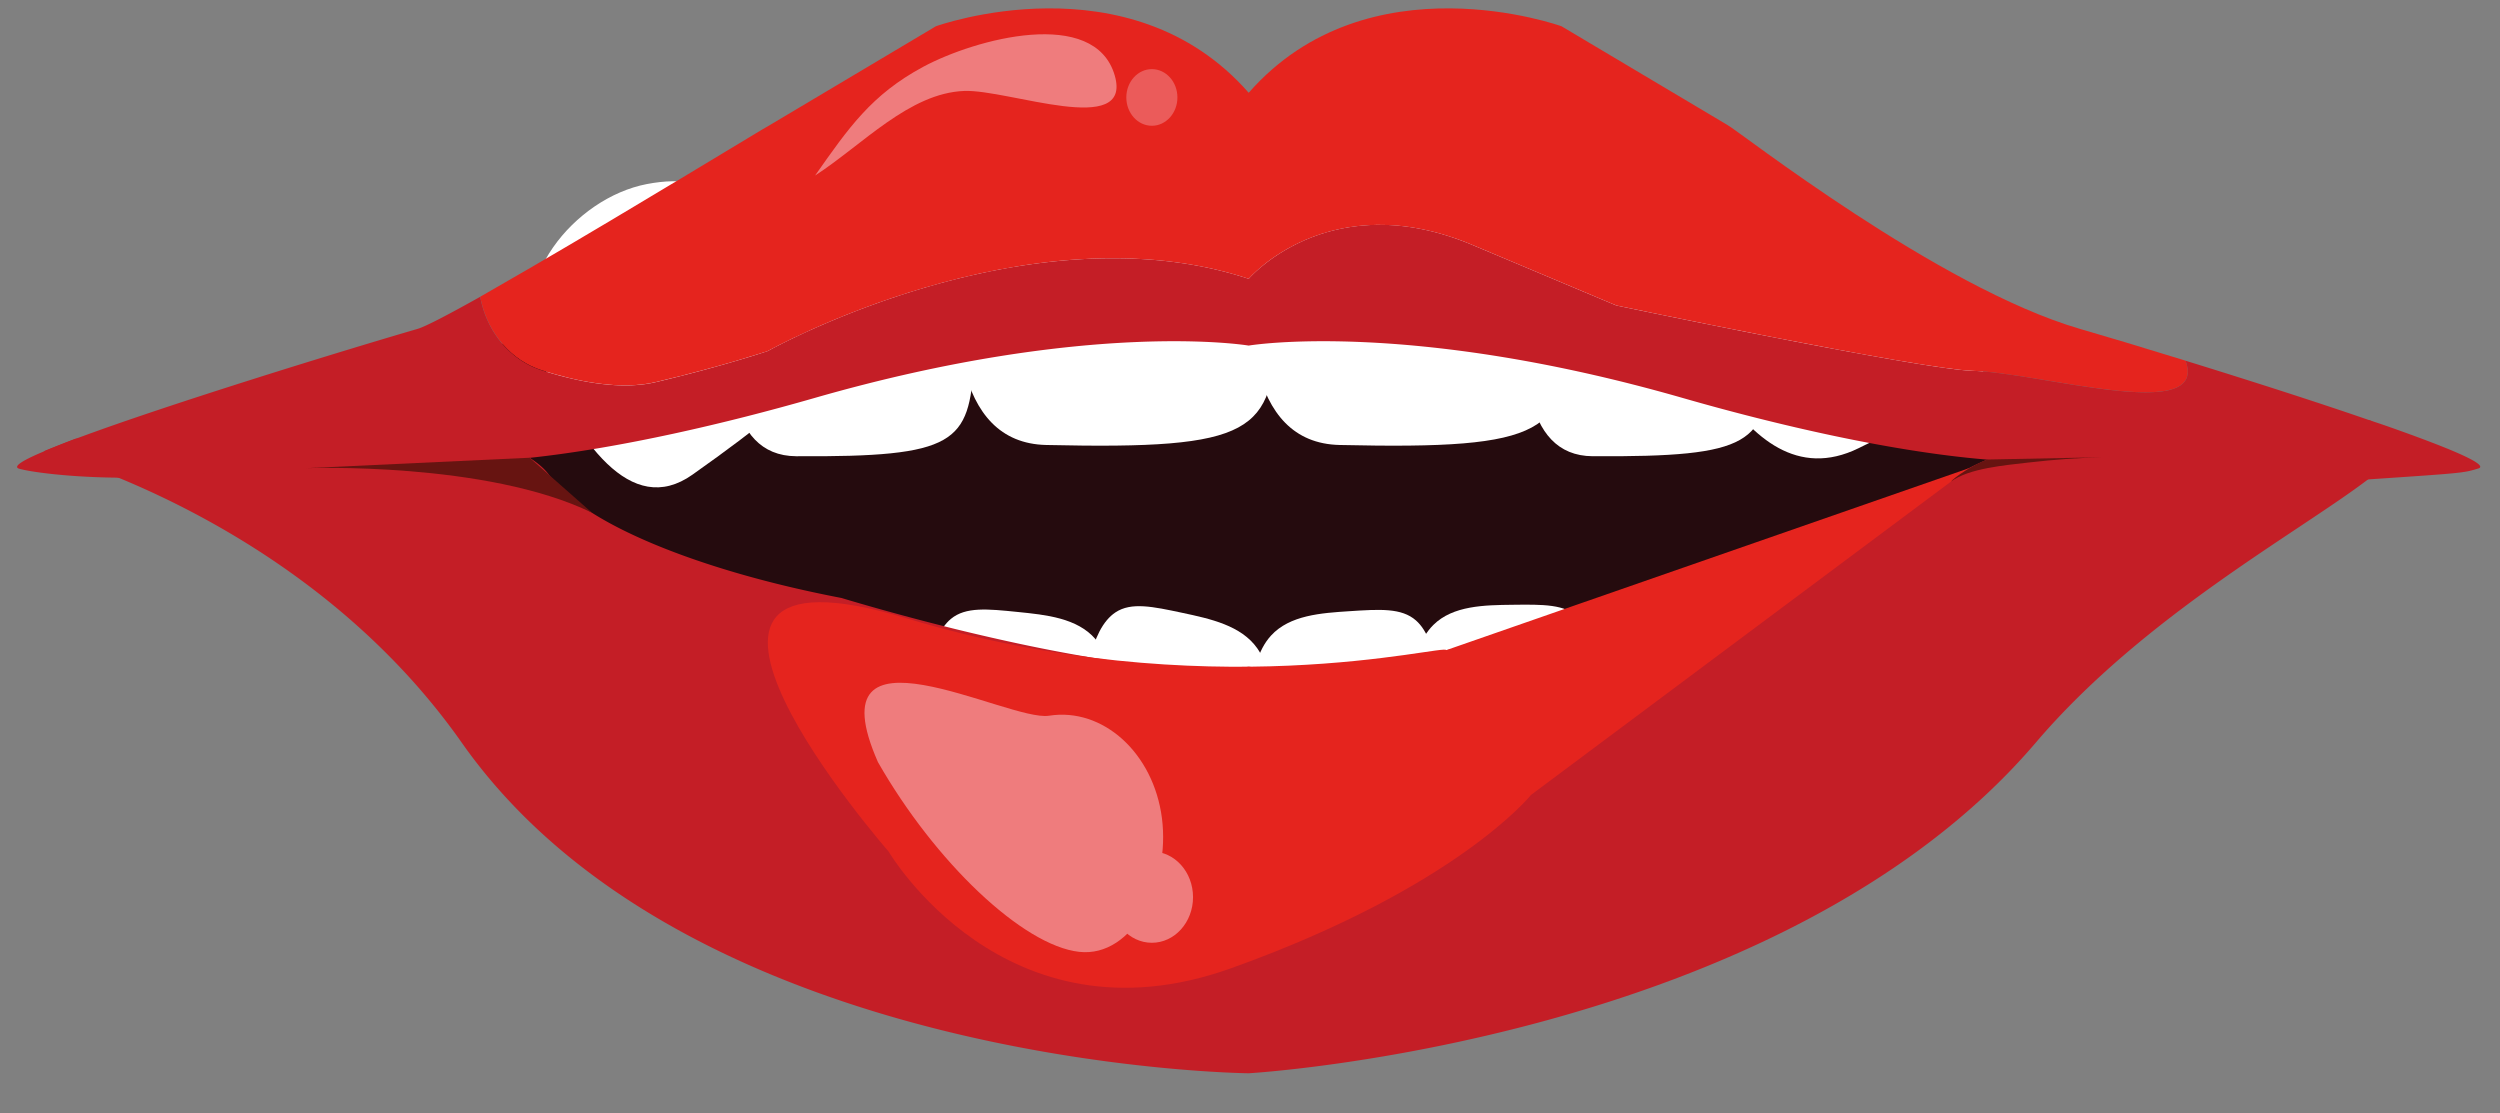 <svg id="Layer_1" data-name="Layer 1" xmlns="http://www.w3.org/2000/svg" width="1460" height="650" viewBox="0 0 1460 650">
  <rect x="0" y="0" width="1460" height="650" fill="#808080" stroke="none"/>
  <defs>
    <style>
      .cls-1 {
        fill: #250b0e;
      }

      .cls-2, .cls-4 {
        fill: #fff;
      }

      .cls-3 {
        fill: #c41e26;
      }

      .cls-4 {
        stroke: #1d1d1b;
        stroke-miterlimit: 10;
        stroke-width: 0.25px;
      }

      .cls-5 {
        fill: #e5241e;
      }

      .cls-6 {
        fill: #671411;
      }

      .cls-7 {
        fill: #ef7c7d;
      }

      .cls-8 {
        fill: #eb5b5a;
      }
    </style>
  </defs>
  <path class="cls-1" d="M151.8,258.41c232.7-81.79,146.85-94.62,396.58-126.08s283.78-51.82,385.94,5.55,372.32,120.53,372.32,120.53L1030.81,448.74,673.24,497.28l-239.46-81.8Z"/>
  <path class="cls-2" d="M719.69,467.25c-31,34.44-49.62,29.18-53.07,28-35.8-12-44.64-118.1-15.19-137.62,9.2-6.1,21.66-3.44,39.15.29,16.16,3.45,34.28,7.32,43.71,20.76C747.74,397.89,742,434.42,719.69,467.25Z"/>
  <path class="cls-2" d="M746.28,461.06c26.71,38.65,45.74,36.15,49.3,35.51,36.91-6.66,58.23-110.59,31.34-134.23-8.4-7.38-21.06-6.56-38.84-5.4-16.43,1.07-34.85,2.27-45.79,14.23C726.69,388.22,728,425.27,746.28,461.06Z"/>
  <path class="cls-2" d="M633.13,462.92c-27.81,37.68-46.77,34.5-50.3,33.74-36.7-8-55-112.6-27.45-135.27,8.6-7.08,21.24-5.81,39-4,16.39,1.65,34.77,3.5,45.36,15.84C654.81,390.81,652.41,427.79,633.13,462.92Z"/>
  <path class="cls-2" d="M837.16,455c25,40,44.12,38.53,47.7,38.08C922,488.36,947.81,385.68,922,360.64c-8.06-7.82-20.75-7.67-38.56-7.45-16.46.19-34.91.41-46.35,11.77C820.73,381.16,820.47,418.24,837.16,455Z"/>
  <path class="cls-2" d="M1150.74,193c18.36,22.24,15.55,29.09-65.29,68.73-35.76,17.54-62-6.41-81-34.32-15.83-23.34,25.23-54.83,65.74-62.65S1130.41,168.37,1150.74,193Z"/>
  <path class="cls-2" d="M1034,211.53c-2.8,47.22-10.28,55.46-103.85,54.91-41.39-.24-43.41-55.93-36.68-112.15,5.63-47,61.9-63.84,99.51-45.4S1037.08,159.28,1034,211.53Z"/>
  <path class="cls-2" d="M917,192.48c-2.8,59.89-12.42,70.18-134.67,67.39-54.08-1.24-57.74-72-50-143.21C738.82,57.12,812,37,861.51,61.25S920.08,126.22,917,192.48Z"/>
  <path class="cls-2" d="M466.46,167c22,40.88,19.69,52.36-62.07,110.21-36.17,25.59-66.7-19.29-89.87-70.08-19.37-42.45,20.94-91.47,63.21-99.63S442.18,121.79,466.46,167Z"/>
  <path class="cls-2" d="M568.8,211.53C566,258.75,558.52,267,465,266.44c-41.39-.24-43.41-55.93-36.68-112.15,5.63-47,61.9-63.84,99.51-45.4S571.9,159.28,568.8,211.53Z"/>
  <path class="cls-2" d="M745.65,192.48c-2.8,59.89-12.41,70.18-134.67,67.39-54.08-1.24-57.74-72-50-143.21C567.5,57.12,640.72,37,690.19,61.25S748.75,126.22,745.65,192.48Z"/>
  <path class="cls-3" d="M1414.55,267c-8,7.5-14-.38-31.57,12.94-41.2,31.34-131.4,80.21-194,153.66C1039.61,608.87,729.24,626.79,729.24,626.79s-326.11-3-459.63-193.15c-57.88-82.36-140.55-130-200.71-154.78a427.34,427.34,0,0,0-43.41-15.29c5.16-2.16,11.34-4.6,18.45-7.32,38.33-3.94,96.71-10.13,107.88-10.13A441.32,441.32,0,0,1,231.11,253c15,2.72,33.08,3.28,53,2.25,9.47,3.56,18.27,7.6,25.21,12.1,5.08,3.28,9.14,6.75,11.76,10.6,19.38,27.58,87.16,55.35,170.42,71.29,0,0,28.09,8.63,66.34,18.11,53.9,13.23,128,28.05,171.43,22C803.36,399.68,967,349.21,967,349.21c83.26-15.94,138.52-47.84,165.68-65.75a169.59,169.59,0,0,1,27.92-15.11c10.16-4,18.79-6.19,27.16-8.44l38.5-6.75c.43-.1.77-.1,1.1-.19a441.93,441.93,0,0,1,79.29-6.85c12.52,0,53.73-.94,77.25-.66C1387.64,246.68,1411.08,265.82,1414.55,267Z"/>
  <path class="cls-4" d="M1200.72,246.68l51.87-2.15C1237.87,247.15,1220.1,247.72,1200.72,246.68Z"/>
  <path class="cls-5" d="M518.93,497.28S586.7,612.75,718.8,565.51,894.12,464.22,894.12,464.22l255.73-190.79L844.59,379.69c-.07-3.94-140.12,34.3-315.27-18.62C353.56,308,518.93,497.28,518.93,497.28Z"/>
  <path class="cls-5" d="M1152.15,216.57c-31.31-1-208.24-38.18-208.24-38.18l-83.85-35.27c-83.86-35.27-130.82,19.7-130.82,19.7C600,120.14,448.4,205,448.4,205s-26.14,8.82-65.32,18.11c-21,5.06-47-.57-66.59-6.85-17.69-5.63-31.31-21.2-35.63-40.9l-.42-2.06c9.05-5.16,19.29-11.07,30.12-17.36,59.32-34.52,135.9-81.33,139.2-83l96.8-57.6s112.87-40.8,182.68,38.84c69.81-79.64,182.69-38.84,182.69-38.84l96.8,57.6c6.68,3.47,122.94,94.94,206,119.14,14.3,4.12,36.56,10.79,61.69,18.57.08.28.17.47.25.75C1288.64,247.25,1192,217.79,1152.15,216.57Z"/>
  <path class="cls-3" d="M1447.29,273.61c-8.63,2.62-8.63,2.62-64.31,6.37-13.64.92-12.52,0-27.33.1h-.93c-24.71,0-99.51-18.2-127.35-13l-53,2.34c-4.48-.18-9.05-.56-13.79-1-56-4.59-123.37-20.35-177.61-35.93-161.19-46.34-253.76-30.67-253.76-30.67s-92.57-15.67-253.76,30.67c-50.6,14.54-112.71,29.18-166.19,34.9-8.71.94-17.09,1.69-25.21,2.06-19.89,1-38,.47-53-2.34-27.76-5.16-54.58,5.25-79.29,5.25-15.82,0-24.87,3.75-38.75,5a430.68,430.68,0,0,1-44.17,1.6c-29.7-.28-51.7-3.47-57.71-5.25-3.81-1.22,2.12-4.88,14.3-10,5.16-2.16,11.34-4.6,18.45-7.32C98.35,236,203.18,203.91,243.8,192.09c4.82-1.41,18.53-8.63,36.64-18.76l.42,2.06c4.32,19.7,17.94,35.27,35.63,40.9,19.63,6.28,45.6,11.91,66.59,6.85C422.26,213.85,448.4,205,448.4,205S600,120.14,729.24,162.82c0,0,47-55,130.82-19.7l83.85,35.27s176.93,37.15,208.24,38.18c39.86,1.22,136.49,30.68,124.47-5.16-.08-.28-.17-.47-.25-.75,34.61,10.7,74.71,23.45,107.54,34.8,3.73,1.22,7.37,2.44,10.83,3.66C1430.2,261.6,1454.15,271.54,1447.29,273.61Z"/>
  <path class="cls-6" d="M345.69,299.42c-61.61-30-166.94-26-166.94-26l130.54-6.11Z"/>
  <path class="cls-6" d="M1139.34,281.27c10.51-7.84,31.7-9.56,45.45-11.17,15.1-1.76,29.34-2.7,42.58-3.06l-66.76,1.31C1152.08,271.44,1141,279,1139.34,281.27Z"/>
  <path class="cls-7" d="M678.58,477.88c4.88,38.08-16.61,81.5-48.34,78-33-3.7-84.26-52.5-117.53-110.83h0c-38.55-87.59,76.19-23.34,99.87-27.07C644.15,413,673.7,439.8,678.58,477.88Z"/>
  <ellipse class="cls-7" cx="672.69" cy="523.93" rx="24.04" ry="26.65"/>
  <path class="cls-7" d="M476,102.52C495.53,74.76,508.87,55.3,539.19,39S639.29,3.8,651,44.05c10.65,36.6-61.93,8.12-87.83,9.06C531.07,54.27,503.54,84.7,476,102.52Z"/>
  <ellipse class="cls-8" cx="672.69" cy="56.91" rx="14.92" ry="16.54"/>
</svg>
